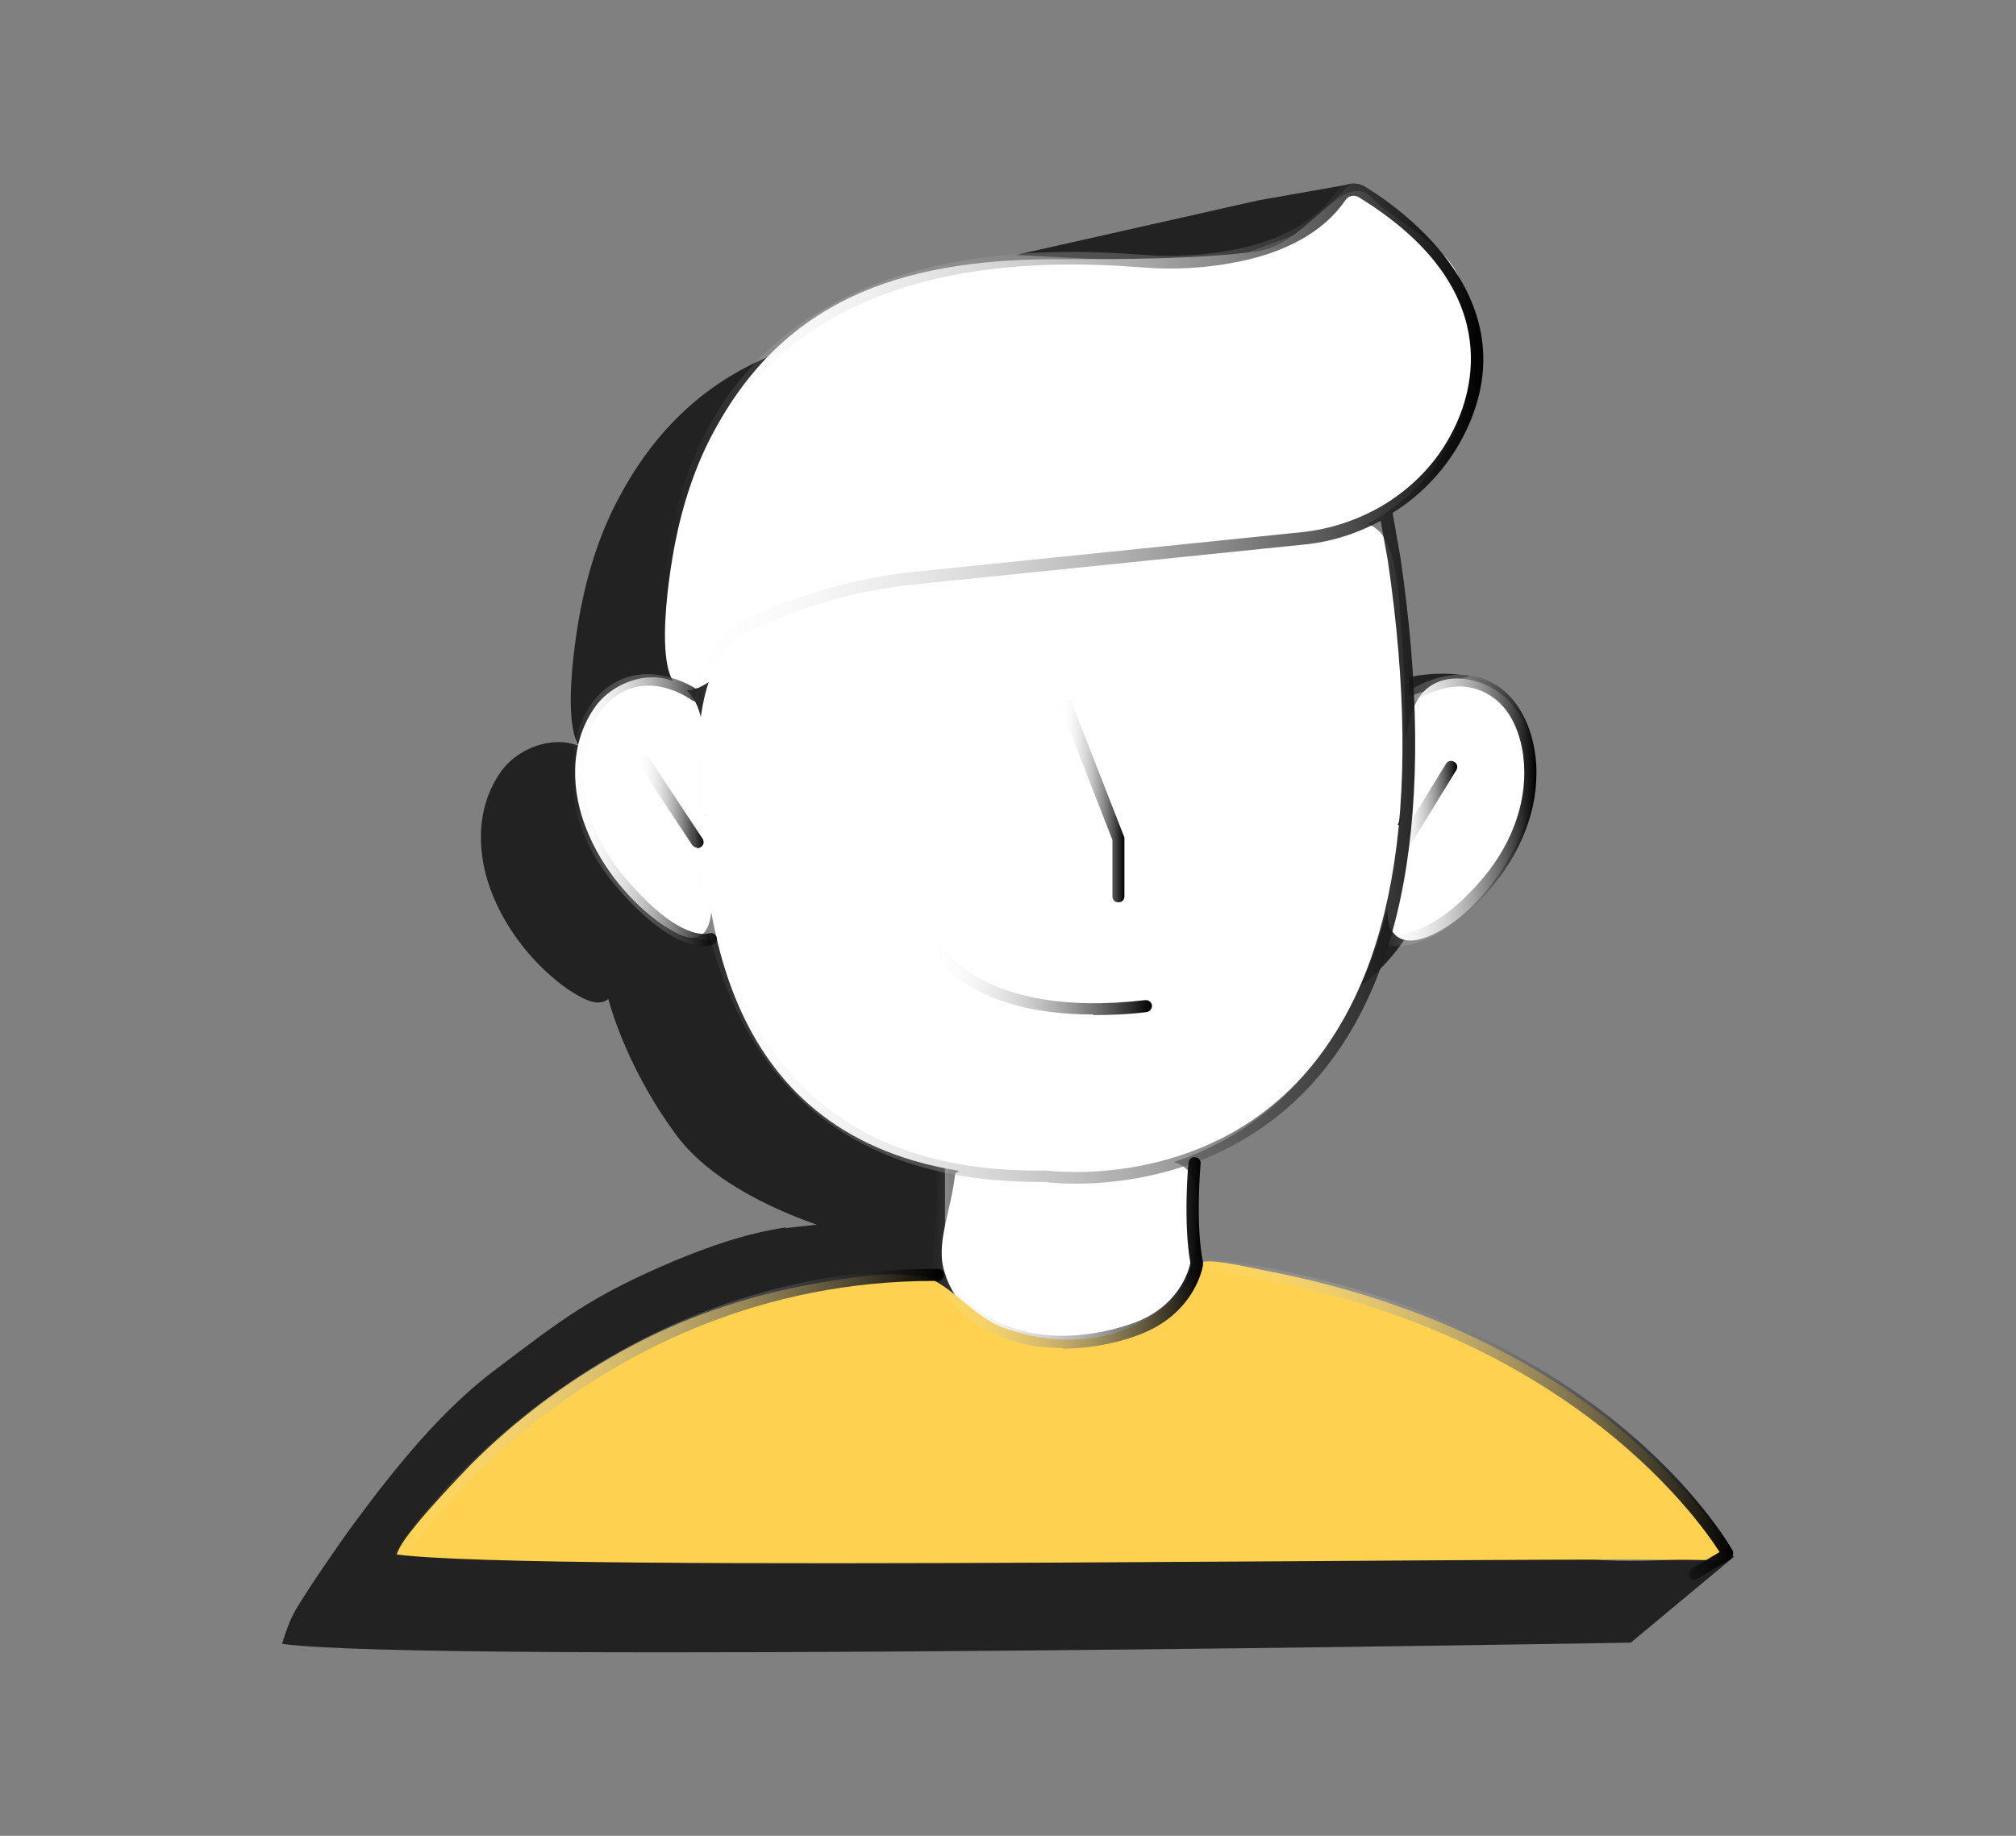 <?xml version="1.0" encoding="UTF-8"?>
<svg xmlns="http://www.w3.org/2000/svg" xmlns:xlink="http://www.w3.org/1999/xlink" version="1.1" viewBox="0 0 336 306">
  <rect x="0" y="0" width="336" height="306" fill="#808080" stroke="none"/>
  <defs>
    <style>
      .cls-1 {
        fill: #404040;
      }

      .cls-2 {
        fill: none;
      }

      .cls-3 {
        fill: #f1f1f1;
      }

      .cls-4 {
        fill: #3f3f3f;
      }

      .cls-5 {
        fill: #070707;
      }

      .cls-6 {
        fill: #323232;
      }

      .cls-7 {
        fill: #e0e0e0;
      }

      .cls-8 {
        fill: #111;
      }

      .cls-9 {
        fill: #2b2b2b;
      }

      .cls-10 {
        fill: #444;
      }

      .cls-11 {
        fill: #6d6d6d;
      }

      .cls-12 {
        fill: #909090;
      }

      .cls-13 {
        fill: #dfdfdf;
      }

      .cls-14 {
        fill: #050505;
      }

      .cls-15 {
        fill: #010101;
      }

      .cls-16 {
        fill: #a7a7a7;
      }

      .cls-17 {
        fill: #d6d6d6;
      }

      .cls-18 {
        fill: #151515;
      }

      .cls-19 {
        fill: #6c6c6c;
      }

      .cls-20 {
        fill: #bdbdbd;
      }

      .cls-21 {
        fill: #a9a9a9;
      }

      .cls-22 {
        fill: #7c7c7c;
      }

      .cls-23 {
        fill: #595959;
      }

      .cls-24 {
        fill: #2f2f2f;
      }

      .cls-25 {
        fill: #232323;
      }

      .cls-26 {
        fill: #eaeaea;
      }

      .cls-27 {
        fill: #292929;
      }

      .cls-28 {
        fill: #414141;
      }

      .cls-29 {
        fill: #393939;
      }

      .cls-30 {
        fill: #939393;
      }

      .cls-31 {
        fill: #8f8f8f;
      }

      .cls-32 {
        fill: #3c3c3c;
      }

      .cls-33 {
        fill: #474747;
      }

      .cls-34 {
        fill: gray;
      }

      .cls-35 {
        fill: #9c9c9c;
      }

      .cls-36 {
        fill: #545454;
      }

      .cls-37 {
        fill: #5f5f5f;
      }

      .cls-38 {
        fill: #363636;
      }

      .cls-39 {
        fill: #5b5b5b;
      }

      .cls-40 {
        fill: #e3e3e3;
      }

      .cls-41 {
        fill: #d2d2d2;
      }

      .cls-42 {
        fill: #727272;
      }

      .cls-43 {
        fill: #777;
      }

      .cls-44 {
        fill: #707070;
      }

      .cls-45 {
        fill: #e6e6e6;
      }

      .cls-46 {
        fill: #b5b5b5;
      }

      .cls-47 {
        fill: #9a9a9a;
      }

      .cls-48 {
        fill: url(#linear-gradient-8);
      }

      .cls-49 {
        fill: url(#linear-gradient-7);
      }

      .cls-50 {
        fill: url(#linear-gradient-5);
      }

      .cls-51 {
        fill: url(#linear-gradient-6);
      }

      .cls-52 {
        fill: url(#linear-gradient-9);
      }

      .cls-53 {
        fill: url(#linear-gradient-4);
      }

      .cls-54 {
        fill: url(#linear-gradient-3);
      }

      .cls-55 {
        fill: url(#linear-gradient-2);
      }

      .cls-56 {
        fill: #d0d0d0;
      }

      .cls-57 {
        fill: #828282;
      }

      .cls-58 {
        fill: #767676;
      }

      .cls-59 {
        fill: #e2e2e2;
      }

      .cls-60 {
        fill: #1c1c1c;
      }

      .cls-61 {
        fill: #7a7a7a;
      }

      .cls-62 {
        fill: #efefef;
      }

      .cls-63 {
        fill: #030303;
      }

      .cls-64 {
        fill: #8e8e8e;
      }

      .cls-65 {
        fill: #e4e4e4;
      }

      .cls-66 {
        fill: #f6f6f6;
      }

      .cls-67 {
        fill: #ebebeb;
      }

      .cls-68 {
        fill: #454545;
      }

      .cls-69 {
        fill: #d9d9d9;
      }

      .cls-70 {
        fill: #a1a1a1;
      }

      .cls-71 {
        fill: #f4f4f4;
      }

      .cls-72 {
        fill: #dbdbdb;
      }

      .cls-73 {
        fill: #979797;
      }

      .cls-74 {
        fill: #868686;
      }

      .cls-75 {
        fill: #cecece;
      }

      .cls-76 {
        fill: #2c2c2c;
      }

      .cls-77 {
        fill: #171717;
      }

      .cls-78 {
        fill: #a5a5a5;
      }

      .cls-79 {
        fill: #969696;
      }

      .cls-80 {
        fill: #c1c1c1;
      }

      .cls-81 {
        fill: url(#linear-gradient);
      }

      .cls-82 {
        fill: #5a5a5a;
      }

      .cls-83 {
        fill: #1e1e1e;
      }

      .cls-84 {
        fill: #0d0d0d;
      }

      .cls-85 {
        fill: #919191;
      }

      .cls-86 {
        fill: #aaa;
      }

      .cls-87 {
        fill: #d4d4d4;
      }

      .cls-88 {
        fill: #1d1d1d;
      }

      .cls-89 {
        fill: #3e3e3e;
      }

      .cls-90 {
        fill: #b4b4b4;
      }

      .cls-91 {
        fill: #212121;
      }

      .cls-92 {
        fill: #4d4d4d;
      }

      .cls-93 {
        fill: #e5e5e5;
      }

      .cls-94 {
        fill: #ccc;
      }

      .cls-95 {
        fill: #5c5c5c;
      }

      .cls-96 {
        fill: #fed250;
      }

      .cls-97 {
        fill: #525252;
      }

      .cls-98 {
        fill: #9d9d9d;
      }

      .cls-99 {
        fill: #3a3a3a;
      }

      .cls-100 {
        fill: #606060;
      }

      .cls-101 {
        fill: #757575;
      }

      .cls-102 {
        fill: #d8d8d8;
      }

      .cls-103 {
        fill: #c3c3c3;
      }

      .cls-104 {
        fill: #c4c4c4;
      }

      .cls-105 {
        fill: #b1b1b1;
      }

      .cls-106 {
        fill: #dedede;
      }

      .cls-107 {
        fill: #a0a0a0;
      }

      .cls-108 {
        fill: #373737;
      }

      .cls-109 {
        fill: #696969;
      }

      .cls-110 {
        fill: #3d3d3d;
      }

      .cls-111 {
        fill: #272727;
      }

      .cls-112 {
        fill: #c6c6c6;
      }

      .cls-113 {
        fill: #575757;
      }

      .cls-114 {
        fill: #5d5d5d;
      }

      .cls-115 {
        fill: #303030;
      }

      .cls-116 {
        fill: #656565;
      }

      .cls-117 {
        fill: #bebebe;
      }

      .cls-118 {
        fill: #4f4f4f;
      }

      .cls-119 {
        fill: #c7c7c7;
      }

      .cls-120 {
        fill: #a6a6a6;
      }

      .cls-121 {
        fill: #929292;
      }

      .cls-122 {
        fill: #797979;
      }

      .cls-123 {
        fill: #636363;
      }

      .cls-124 {
        fill: #ddd;
      }

      .cls-125 {
        clip-path: url(#clippath-1);
      }

      .cls-126 {
        fill: #4e4e4e;
      }

      .cls-127 {
        fill: #141414;
      }

      .cls-128 {
        fill: #505050;
      }

      .cls-129 {
        fill: #060606;
      }

      .cls-130 {
        fill: #717171;
      }

      .cls-131 {
        fill: #c9c9c9;
      }

      .cls-132 {
        fill: #020202;
      }

      .cls-133 {
        fill: #e7e7e7;
      }

      .cls-134 {
        fill: #464646;
      }

      .cls-135 {
        fill: #b0b0b0;
      }

      .cls-136 {
        fill: #d7d7d7;
      }

      .cls-137 {
        fill: #b7b7b7;
      }

      .cls-138 {
        fill: #9b9b9b;
      }

      .cls-139 {
        fill: #848484;
      }

      .cls-140 {
        fill: #6f6f6f;
      }

      .cls-141 {
        fill: #7d7d7d;
      }

      .cls-142 {
        fill: #0b0b0b;
      }

      .cls-143 {
        fill: #fff;
      }

      .cls-144 {
        fill: #121212;
      }

      .cls-145 {
        fill: #515151;
      }

      .cls-146 {
        fill: #262626;
      }

      .cls-147 {
        fill: #646464;
      }

      .cls-148 {
        fill: #343434;
      }

      .cls-149 {
        fill: #f9f9f9;
      }

      .cls-150 {
        fill: #f0f0f0;
      }

      .cls-151 {
        fill: #666;
      }

      .cls-152 {
        fill: #242424;
      }

      .cls-153 {
        fill: #bcbcbc;
      }

      .cls-154 {
        fill: #040404;
      }

      .cls-155 {
        fill: #c5c5c5;
      }

      .cls-156 {
        fill: #cdcdcd;
      }

      .cls-157 {
        fill: #9f9f9f;
      }

      .cls-158 {
        fill: #bababa;
      }

      .cls-159 {
        fill: #565656;
      }

      .cls-160 {
        fill: #fafafa;
      }

      .cls-161 {
        fill: #080808;
      }

      .cls-162 {
        fill: url(#linear-gradient-10);
      }

      .cls-163 {
        fill: #e9e9e9;
      }

      .cls-164 {
        fill: #818181;
      }

      .cls-165 {
        fill: #101010;
      }

      .cls-166 {
        fill: #f8f8f8;
      }

      .cls-167 {
        fill: silver;
      }

      .cls-168 {
        fill: #7e7e7e;
      }

      .cls-169 {
        fill: #2e2e2e;
      }

      .cls-170 {
        fill: #878787;
      }

      .cls-171 {
        fill: #b8b8b8;
      }

      .cls-172 {
        fill: #959595;
      }

      .cls-173 {
        fill: #676767;
      }

      .cls-174 {
        fill: #f7f7f7;
      }

      .cls-175 {
        fill: #a3a3a3;
      }

      .cls-176 {
        fill: #282828;
      }

      .cls-177 {
        fill: #858585;
      }

      .cls-178 {
        fill: #8b8b8b;
      }

      .cls-179 {
        fill: #fefefe;
      }

      .cls-180 {
        fill: #4a4a4a;
      }

      .cls-181 {
        fill: #5e5e5e;
      }

      .cls-182 {
        fill: #747474;
      }

      .cls-183 {
        fill: #0c0c0c;
      }

      .cls-184 {
        fill: #d5d5d5;
      }

      .cls-185 {
        fill: #acacac;
      }

      .cls-186 {
        fill: #a2a2a2;
      }

      .cls-187 {
        fill: #1f1f1f;
      }

      .cls-188 {
        fill: #f2f2f2;
      }

      .cls-189 {
        fill: #6b6b6b;
      }

      .cls-190 {
        fill: #8a8a8a;
      }

      .cls-191 {
        fill: #f5f5f5;
      }

      .cls-192 {
        fill: #b3b3b3;
      }

      .cls-193 {
        fill: #ababab;
      }

      .cls-194 {
        fill: #383838;
      }

      .cls-195 {
        fill: #2a2a2a;
      }

      .cls-196 {
        fill: #424242;
      }

      .cls-197 {
        fill: #626262;
      }

      .cls-198 {
        fill: #e1e1e1;
      }

      .cls-199 {
        fill: #949494;
      }

      .cls-200 {
        fill: #838383;
      }

      .cls-201 {
        fill: #bfbfbf;
      }

      .cls-202 {
        fill: #7f7f7f;
      }

      .cls-203 {
        fill: #8d8d8d;
      }

      .cls-204 {
        fill: #131313;
      }

      .cls-205 {
        fill: #585858;
      }

      .cls-206 {
        fill: #8c8c8c;
      }

      .cls-207 {
        fill: #202020;
      }

      .cls-208 {
        fill: #f3f3f3;
      }

      .cls-209 {
        fill: #0a0a0a;
      }

      .cls-210 {
        fill: #fbfbfb;
      }

      .cls-211 {
        fill: #fcfcfc;
      }

      .cls-212 {
        fill: #252525;
      }

      .cls-213 {
        fill: #494949;
      }

      .cls-214 {
        fill: #c2c2c2;
      }

      .cls-215 {
        fill: #b9b9b9;
      }

      .cls-216 {
        fill: #cbcbcb;
      }

      .cls-217 {
        fill: #2d2d2d;
      }

      .cls-218 {
        fill: #aeaeae;
      }

      .cls-219 {
        fill: #737373;
      }

      .cls-220 {
        fill: #9e9e9e;
      }

      .cls-221 {
        fill: #6e6e6e;
      }

      .cls-222 {
        fill: #6a6a6a;
      }

      .cls-223 {
        fill: #a8a8a8;
      }

      .cls-224 {
        fill: #191919;
      }

      .cls-225 {
        fill: #a4a4a4;
      }

      .cls-226 {
        fill: #616161;
      }

      .cls-227 {
        fill: #989898;
      }

      .cls-228 {
        fill: #313131;
      }

      .cls-229 {
        fill: #353535;
      }

      .cls-230 {
        fill: #ededed;
      }

      .cls-231 {
        fill: #787878;
      }

      .cls-232 {
        fill: #333;
      }

      .cls-233 {
        fill: #adadad;
      }

      .cls-234 {
        fill: #4b4b4b;
      }

      .cls-235 {
        fill: #c8c8c8;
      }

      .cls-236 {
        fill: #535353;
      }

      .cls-237 {
        fill: #d3d3d3;
      }

      .cls-238 {
        fill: #dadada;
      }

      .cls-239 {
        fill: #afafaf;
      }

      .cls-240 {
        fill: #d1d1d1;
      }

      .cls-241 {
        fill: #090909;
      }

      .cls-242 {
        fill: #484848;
      }

      .cls-243 {
        fill: #1a1a1a;
      }

      .cls-244 {
        fill: #555;
      }

      .cls-245 {
        fill: #eee;
      }

      .cls-246 {
        fill: #888;
      }

      .cls-247 {
        fill: #dcdcdc;
      }

      .cls-248 {
        fill: #b6b6b6;
      }

      .cls-249 {
        fill: #0f0f0f;
      }

      .cls-250 {
        clip-path: url(#clippath);
      }

      .cls-251 {
        fill: #cacaca;
      }

      .cls-252 {
        fill: #161616;
      }

      .cls-253 {
        fill: #181818;
      }

      .cls-254 {
        fill: #0e0e0e;
      }

      .cls-255 {
        fill: #4c4c4c;
      }

      .cls-256 {
        fill: #898989;
      }

      .cls-257 {
        fill: #1b1b1b;
      }

      .cls-258 {
        fill: #222;
      }

      .cls-259 {
        fill: #999;
      }

      .cls-260 {
        fill: #434343;
      }

      .cls-261 {
        fill: #cfcfcf;
      }

      .cls-262 {
        fill: #e8e8e8;
      }

      .cls-263 {
        fill: #b2b2b2;
      }

      .cls-264 {
        fill: #686868;
      }

      .cls-265 {
        fill: #ececec;
      }

      .cls-266 {
        fill: #7b7b7b;
      }

      .cls-267 {
        fill: #fdfdfd;
      }
    </style>
    <linearGradient id="linear-gradient" x1="230.1" y1="170.9" x2="256" y2="170.9" gradientTransform="translate(0 306) scale(1 -1)" gradientUnits="userSpaceOnUse">
      <stop offset="0" stop-color="#fff" stop-opacity="0"/>
      <stop offset="1" stop-color="#000"/>
    </linearGradient>
    <linearGradient id="linear-gradient-2" x1="95.2" y1="171" x2="119.5" y2="171" gradientTransform="translate(0 306) scale(1 -1)" gradientUnits="userSpaceOnUse">
      <stop offset="0" stop-color="#fff" stop-opacity="0"/>
      <stop offset="1" stop-color="#000"/>
    </linearGradient>
    <linearGradient id="linear-gradient-3" x1="106.2" y1="172.5" x2="117.2" y2="172.5" gradientTransform="translate(0 306) scale(1 -1)" gradientUnits="userSpaceOnUse">
      <stop offset="0" stop-color="#fff" stop-opacity="0"/>
      <stop offset="1" stop-color="#000"/>
    </linearGradient>
    <linearGradient id="linear-gradient-4" x1="233" y1="171.9" x2="242.8" y2="171.9" gradientTransform="translate(0 306) scale(1 -1)" gradientUnits="userSpaceOnUse">
      <stop offset="0" stop-color="#fff" stop-opacity="0"/>
      <stop offset="1" stop-color="#000"/>
    </linearGradient>
    <linearGradient id="linear-gradient-5" x1="110.3" y1="192" x2="247.2" y2="192" gradientTransform="translate(0 306) scale(1 -1)" gradientUnits="userSpaceOnUse">
      <stop offset="0" stop-color="#fff" stop-opacity="0"/>
      <stop offset="1" stop-color="#000"/>
    </linearGradient>
    <linearGradient id="linear-gradient-6" x1="155.2" y1="97.2" x2="200.4" y2="97.2" gradientTransform="translate(0 306) scale(1 -1)" gradientUnits="userSpaceOnUse">
      <stop offset="0" stop-color="#fff" stop-opacity="0"/>
      <stop offset="1" stop-color="#000"/>
    </linearGradient>
    <linearGradient id="linear-gradient-7" x1="65.6" y1="70.2" x2="157.2" y2="70.2" gradientTransform="translate(0 306) scale(1 -1)" gradientUnits="userSpaceOnUse">
      <stop offset="0" stop-color="#fff" stop-opacity="0"/>
      <stop offset="1" stop-color="#000"/>
    </linearGradient>
    <linearGradient id="linear-gradient-8" x1="198.4" y1="69.5" x2="289" y2="69.5" gradientTransform="translate(0 306) scale(1 -1)" gradientUnits="userSpaceOnUse">
      <stop offset="0" stop-color="#fff" stop-opacity="0"/>
      <stop offset="1" stop-color="#000"/>
    </linearGradient>
    <linearGradient id="linear-gradient-9" x1="176.8" y1="172.5" x2="187.4" y2="172.5" gradientTransform="translate(0 306) scale(1 -1)" gradientUnits="userSpaceOnUse">
      <stop offset="0" stop-color="#fff" stop-opacity="0"/>
      <stop offset="1" stop-color="#000"/>
    </linearGradient>
    <linearGradient id="linear-gradient-10" x1="154.9" y1="143.2" x2="192" y2="143.2" gradientTransform="translate(0 306) scale(1 -1)" gradientUnits="userSpaceOnUse">
      <stop offset="0" stop-color="#fff" stop-opacity="0"/>
      <stop offset="1" stop-color="#000"/>
    </linearGradient>
    <clipPath id="clippath">
      <ellipse class="cls-2" cx="158.6" cy="121.5" rx="3.7" ry="7.5"/>
    </clipPath>
    <clipPath id="clippath-1">
      <ellipse class="cls-2" cx="199.4" cy="121.5" rx="3.7" ry="7.5"/>
    </clipPath>
  </defs>
  <!-- Generator: Adobe Illustrator 28.6.0, SVG Export Plug-In . SVG Version: 1.2.0 Build 709)  -->
  <g>
    <g id="Layer_1">
      <g>
        <g>
          <g>
            <g>
              <g>
                <path class="cls-258" d="M217.4,148.9c-.2,5.1-3,12.2-1.4,16.6,2.3,4.5,8.6.6,11.5-1.7,5.2-4.2,9.1-10.2,11.3-16.5,2.1-6.4,1.9-13.9-2.5-19.1-4.3-5.1-13.9-6.7-16.5.9-2.3,6.1-1.3,13.1-2.3,19.6v.2s0,0,0,0Z"/>
                <path class="cls-258" d="M100.5,125.5c-8.5,3.5-4.6-19.5-3.7-24.1,1.3-6.6,3.4-13.1,6.6-18.9,12.5-23.1,33.4-28.7,58.5-28.5,9.8,0,22.2,0,31.9-1.3,8.6-1.2,14.2-13.9,19.2-8.9,3.9,3.9,11.6,7.5,14.1,12.5,6.3,12.4,2.1,28.1-8,37-8.8,8.1-21.3,9.9-32.7,11.8-11.4,1.6-26.9,2.7-39.2,3.9-9.3.9-17.6,1.3-26.2,4-3,1-5.9,2.2-8.5,3.9-3.9,2.6-7.8,6.7-11.9,8.6h-.1c0,0,0,0,0,0Z"/>
                <path class="cls-258" d="M98.9,126c-4.3-4.4-12.4-2-15.6,2.9-4.1,6-3.9,13.8-1.1,20.5,2.5,6.1,7.1,11.7,12.3,15.4,2.2,1.4,5.4,3.6,7.3,1.3,2.2-3.1.6-10.4.4-14.7-.4-4.5-.5-8.6-.5-12.9,0-4.6,0-9.5-2.7-12.4,0,0-.1-.1-.1-.1Z"/>
                <path class="cls-258" d="M100.7,144.6c-.4-1.6-.4-3.9-.3-6.6.4-5.9.8-13,4.3-18.1,10.1-13,32.3-13.5,47.8-15.5,13.4-1.4,25.3-3,39.3-4.6,4.8-.4,9.3-1.3,14-1.8,2.8-.3,6.2-.4,7.8,1,2.7,1.7,3.6,8.2,3.9,12,.4,5.2.8,10.2.9,14.8.2,5.3.2,11.2,0,15.8-.2,3-.5,5.6-1.2,6.9-.8,1.5-2.3,1.6-3.9,1.6-16.8-.4-79.8-1.8-108.4-2.5-2.1,0-3.9-.7-4.2-3h0c0-.1,0-.1,0-.1Z"/>
              </g>
              <path class="cls-258" d="M143.6,206.3c3-1.8,6.4-1.4,11-1.1,4.6.3,9.3.6,13.8,0,12.6-2.2,16.8-2.1,15.3,12.1-.7,11.2-9.3,17.1-20,17.6-8.7.7-19.1-2.9-21.9-11.8-1.7-4.9-2.6-13.7,1.7-16.7h.1q0,0,0,0Z"/>
              <path class="cls-258" d="M130.9,204.6c-6.7,1-12.8,3.2-18.6,5.6-13.9,5.9-18.6,9.7-29.6,18-8.6,6.4-16.3,15.7-23.6,25.6-2.8,3.8-8,11.4-9.8,14.5-1.2,2.1-1.7,3.9-2.3,5.7,23.2,3.3,224.8-.2,224.8-.2l17.3-14.4s-24.5,1.9-26.3-.3c-17.7-19-41.6-30.3-66.4-35.3-4.3-.8-11.7-2.8-12.2-1.2-1.6,5.3-9.7,11.5-17,12.6-5.2.9-10.7.2-15.6-1.7-5.5-2.1-1.1-29.6-6.2-30.4l-14.4,1.6h0Z"/>
            </g>
            <polygon class="cls-258" points="225 30.7 209.7 33.4 169.3 42.5 190.8 43.6 204.4 43.4 217.5 38.5 225 30.7"/>
            <path class="cls-258" d="M244.8,112.6l-2.1-.2c-2.1-.2-4.3-.1-6.4.2l-1.5.3v3.2l10-3.4h0Z"/>
          </g>
          <path class="cls-258" d="M101.2,165.8s2.6,11.4,11.6,23.5,30.8,17.1,30.8,17.1l10,1.5,3.9-2.4v-11.2l-9.7-3.4-6.3-2.9-6.4-5.1-9-10.1-5-11.4-1.5-5-2.3.3-5.1-1.8-5.2-4.2-5.6-5.7-1.8-.8,1.6,21.5h0Z"/>
        </g>
        <g>
          <g>
            <path class="cls-143" d="M233.1,138.1c-.2,5.1-3,12.2-1.4,16.6,2.3,4.5,8.6.6,11.5-1.7,5.2-4.2,9.1-10.2,11.3-16.5,2.2-6.4,1.9-13.9-2.5-19.1-4.3-5.1-13.9-6.7-16.5.9-2.3,6.1-1.3,13.1-2.3,19.6v.2s0,0,0,0Z"/>
            <path class="cls-143" d="M116.2,114.7c-8.5,3.5-4.6-19.5-3.7-24.1,1.3-6.6,3.4-13.1,6.6-18.9,12.5-23.1,33.4-28.7,58.5-28.5,9.8,0,22.2,0,31.9-1.3,8.6-1.2,14.2-13.9,19.2-8.9,3.9,3.9,11.6,7.5,14.1,12.5,6.3,12.4,2.1,28.1-8,37-8.8,8.1-21.3,9.9-32.7,11.8-11.4,1.6-26.9,2.7-39.2,3.9-9.3.9-17.6,1.3-26.2,4-3,1-5.9,2.2-8.5,3.9-3.9,2.6-7.8,6.7-11.9,8.6h-.1c0,0,0,0,0,0Z"/>
            <path class="cls-143" d="M114.6,115.2c-4.3-4.4-12.4-2-15.6,2.9-4.1,6-3.9,13.8-1.1,20.5,2.5,6.1,7.1,11.7,12.3,15.4,2.2,1.4,5.4,3.6,7.3,1.3,2.2-3.1.6-10.4.4-14.7-.4-4.5-.5-8.6-.5-12.9,0-4.6,0-9.5-2.7-12.4h-.1Z"/>
            <path class="cls-143" d="M116.4,133.8c-.4-1.6-.4-3.9-.3-6.7.4-5.9.8-13,4.3-18.1,10.1-13,32.2-13.5,47.8-15.5,13.4-1.4,25.3-3,39.3-4.6,4.8-.4,9.3-1.3,14-1.8,2.8-.3,6.2-.4,7.8,1,2.7,1.7,3.6,8.2,3.9,12,.4,5.2.8,10.2.9,14.8.2,5.3.2,11.2,0,15.8-.2,3-.5,5.6-1.2,6.9-.8,1.5-2.3,1.6-3.9,1.6-16.8-.4-79.8-1.8-108.4-2.5-2.1,0-3.9-.7-4.2-3h0c0-.1,0-.1,0-.1Z"/>
          </g>
          <path class="cls-143" d="M159.3,195.5c3-1.8,6.4-1.4,11-1.1,4.6.3,9.3.6,13.8,0,12.6-2.2,16.8-2.1,15.3,12.1-.7,11.2-9.3,17.1-20,17.6-8.7.7-19.1-2.9-21.9-11.8-1.7-4.9,1-10.2,1.7-16.7h.1Z"/>
          <path class="cls-96" d="M152.8,212.7c-5.6-.8-10.6.2-16.7,1.2-11.4,2-22.4,5.7-32.6,11.4-9.2,5.1-17.6,11.4-25,18.8-3.2,3.3-6.9,7.3-9.1,10-1.2,1.5-2.7,3.3-3.3,5,23.2,3.1,194.8.2,221.3,1,4.4-.3-6.1-10.9-9-14.1-17.7-18.3-41.6-29.1-66.4-34-4.3-.8-11.7-2.7-12.2-1.2-1.6,5.1-9.7,11-17,12.1-5.2.9-10.7.2-15.6-1.6-5.5-2.1-9.1-7.9-14.2-8.8h-.2s0,0,0,0Z"/>
        </g>
        <path class="cls-143" d="M233.8,137.5l-116.8-1.6c.7,25.9,8.8,60.8,56.7,60.2,0,0,51.3,7.9,60.1-57.9"/>
        <path class="cls-81" d="M232.6,157.7c-1.1,0-1.7-.2-1.8-.2-.5-.2-.8-.7-.6-1.3.2-.5.7-.8,1.3-.6,0,0,6.4,1.8,15.8-9.4,5-6,7.4-13.2,6.6-20-.5-4.3-2.3-8-5-9.9-6-4.4-12.6.3-12.9.5-.4.3-1.1.2-1.4-.2-.3-.4-.2-1.1.2-1.4,0,0,8.1-5.8,15.3-.5,3.1,2.3,5.2,6.4,5.8,11.3.9,7.3-1.7,15.1-7,21.5-7.5,8.9-13.4,10.2-16.2,10.2Z"/>
        <path class="cls-55" d="M117.3,157.7c-2.4,0-7.4-1.4-14.9-10.3-5.4-6.4-7.9-14.2-7-21.5.6-4.9,2.7-9,5.8-11.3,7.2-5.3,15.2.5,15.3.5.4.3.5,1,.2,1.4-.3.4-1,.5-1.4.2-.3-.2-6.9-5-12.9-.5-2.7,2-4.5,5.6-5,9.9-.8,6.7,1.6,14,6.6,20,9.3,11.1,14,9.5,14.1,9.5.5-.2,1.1,0,1.3.5s0,1.1-.5,1.3c-.2,0-.7.3-1.5.3Z"/>
        <path class="cls-54" d="M116.2,141.3c-.3,0-.6-.2-.8-.4l-9-13.6c-.3-.5-.2-1.1.3-1.4.5-.3,1.1-.2,1.4.3l9,13.6c.3.5.2,1.1-.3,1.4-.2.1-.4.2-.6.2Z"/>
        <path class="cls-53" d="M234,141.5c-.2,0-.4,0-.5-.1-.5-.3-.6-.9-.3-1.4l7.8-12.7c.3-.5.9-.6,1.4-.3.5.3.6.9.3,1.4l-7.8,12.7c-.2.3-.5.5-.9.5Z"/>
        <path class="cls-50" d="M179.3,197.3c-2.8,0-4.7-.2-5.1-.3-18.8.2-33.3-5.2-43.3-16.3-17.9-19.8-16.4-52.6-14.9-65.8.6-5.1,3.7-9.4,8.3-11.6,8.9-4.3,18.4-7,28.2-8l64.5-6.6c4.7-.5,9.2-2,13.2-4.3,5.1-3,9.3-7.3,11.9-12.5,3.5-6.7,8.8-24-15.6-39-.8-.5-1.8-.3-2.3.5-3.6,5.3-10.3,9-19.3,10.5-6.7,1.2-12.3.8-12.5.8l-6.1-.4c-27.2-1.5-47.4,4.8-59.9,18.6-18.1,20.1-13.6,49.6-13.6,49.9,0,.5-.3,1.1-.8,1.1-.5,0-1.1-.3-1.1-.8,0-.3-4.7-30.8,14-51.6,12.9-14.3,33.6-20.8,61.5-19.3l6.1.4c.2,0,21.9,1.4,30-10.4,1.1-1.6,3.3-2.1,5-1.1,6.7,4.1,27.8,19.4,16.4,41.6-2.7,5.2-6.7,9.6-11.8,12.8l1.3,7.4c6.2,42.3.7,72.5-16.5,89.6-13,12.9-29.4,14.8-37.6,14.8ZM174.3,195.1h0c.2,0,23.9,3.3,41.1-13.9,16.7-16.7,22-46.2,15.9-87.8l-1.2-6.6c-4,2.2-8.5,3.6-13.1,4l-64.5,6.6c-9.6,1-18.8,3.6-27.5,7.8-4,1.9-6.7,5.7-7.1,10.1-1.5,12.9-3,45.1,14.4,64.2,9.6,10.6,23.7,15.9,41.9,15.6h0Z"/>
        <path class="cls-51" d="M177,224.7c-7.2,0-15.6-2.4-21.6-11.6l-.2-.3.2-4.7c1.2-6.3.7-12.8.7-12.8,0-.6.4-1,.9-1.1.5,0,1,.4,1.1.9,0,.3.5,6.7-.7,13.3l-.2,3.8c10,14.8,26.8,10.1,31.8,8.3,7.6-2.8,9.2-8.9,9.4-10-1.2-6.6-.4-16.3-.3-16.7,0-.5.5-1,1.1-.9.5,0,1,.5.9,1.1,0,0-.9,10,.4,16.4v.2s0,.2,0,.2c0,.3-1.3,8.2-10.7,11.7-2.3.9-7.1,2.3-12.7,2.3Z"/>
        <path class="cls-49" d="M66.6,260.1c-.2,0-.4,0-.5-.2-.5-.3-.6-.9-.3-1.4.3-.5,31-46.9,90-47h.5c.6,0,1,.4,1,1s-.4,1-1,1h-.5c-57.8,0-88,45.6-88.3,46.1-.2.3-.5.5-.8.5Z"/>
        <path class="cls-48" d="M282.5,263.4c-.3,0-.7-.2-.9-.5-.3-.5-.1-1.1.3-1.4l4.7-2.8c-3.4-5.3-27.4-40.1-87.5-47.2-.5,0-.9-.6-.9-1.1s.6-.9,1.1-.9c63.6,7.5,86.9,44.6,89.4,48.8.2.3.2.6.1,1,0,.3-.3.6-.6.7l-5.4,3.2c-.2,0-.3.1-.5.1ZM287.1,259.4h0,0ZM287.4,258.3s0,0,0,0h0Z"/>
        <path class="cls-52" d="M186.4,150.4c-.6,0-1-.4-1-1v-9.4l-8.6-22c-.2-.5,0-1.1.6-1.3.5-.2,1.1,0,1.3.6l8.7,22.3v9.8c0,.6-.4,1-1,1Z"/>
        <path class="cls-162" d="M182.2,169.1c-21.6,0-27-10.6-27.2-11.1-.2-.5,0-1.1.5-1.3.5-.2,1.1,0,1.3.5,0,.2,6.6,12.7,34.1,9.5.6,0,1,.3,1.1.9,0,.5-.3,1-.9,1.1-3.2.4-6.2.5-8.9.5Z"/>
        <g class="cls-250">
          <rect class="cls-143" x="154.9" y="114" width="0" height="15.1"/>
          <rect class="cls-143" x="154.9" y="114" width="0" height="15.1"/>
          <rect class="cls-179" x="154.9" y="114" width="0" height="15.1"/>
          <rect class="cls-267" x="154.9" y="114" width="0" height="15.1"/>
          <rect class="cls-211" x="154.9" y="114" width="0" height="15.1"/>
          <rect class="cls-210" x="155" y="114" width="0" height="15.1"/>
          <rect class="cls-160" x="155" y="114" width="0" height="15.1"/>
          <rect class="cls-149" x="155" y="114" width="0" height="15.1"/>
          <rect class="cls-166" x="155" y="114" width="0" height="15.1"/>
          <rect class="cls-174" x="155" y="114" width="0" height="15.1"/>
          <rect class="cls-66" x="155" y="114" width="0" height="15.1"/>
          <rect class="cls-191" x="155" y="114" width="0" height="15.1"/>
          <rect class="cls-71" x="155" y="114" width="0" height="15.1"/>
          <rect class="cls-208" x="155" y="114" width="0" height="15.1"/>
          <rect class="cls-188" x="155" y="114" width="0" height="15.1"/>
          <rect class="cls-3" x="155" y="114" width="0" height="15.1"/>
          <rect class="cls-150" x="155" y="114" width="0" height="15.1"/>
          <rect class="cls-62" x="155" y="114" width="0" height="15.1"/>
          <rect class="cls-245" x="155" y="114" width="0" height="15.1"/>
          <rect class="cls-230" x="155.1" y="114" width="0" height="15.1"/>
          <rect class="cls-265" x="155.1" y="114" width="0" height="15.1"/>
          <rect class="cls-67" x="155.1" y="114" width="0" height="15.1"/>
          <rect class="cls-26" x="155.1" y="114" width="0" height="15.1"/>
          <rect class="cls-163" x="155.1" y="114" width="0" height="15.1"/>
          <rect class="cls-262" x="155.1" y="114" width="0" height="15.1"/>
          <rect class="cls-133" x="155.1" y="114" width="0" height="15.1"/>
          <rect class="cls-45" x="155.1" y="114" width="0" height="15.1"/>
          <rect class="cls-93" x="155.1" y="114" width="0" height="15.1"/>
          <rect class="cls-65" x="155.1" y="114" width="0" height="15.1"/>
          <rect class="cls-40" x="155.1" y="114" width="0" height="15.1"/>
          <rect class="cls-59" x="155.1" y="114" width="0" height="15.1"/>
          <rect class="cls-198" x="155.1" y="114" width="0" height="15.1"/>
          <rect class="cls-7" x="155.2" y="114" width="0" height="15.1"/>
          <rect class="cls-13" x="155.2" y="114" width="0" height="15.1"/>
          <rect class="cls-106" x="155.2" y="114" width="0" height="15.1"/>
          <rect class="cls-124" x="155.2" y="114" width="0" height="15.1"/>
          <rect class="cls-247" x="155.2" y="114" width="0" height="15.1"/>
          <rect class="cls-72" x="155.2" y="114" width="0" height="15.1"/>
          <rect class="cls-238" x="155.2" y="114" width="0" height="15.1"/>
          <rect class="cls-69" x="155.2" y="114" width="0" height="15.1"/>
          <rect class="cls-102" x="155.2" y="114" width="0" height="15.1"/>
          <rect class="cls-136" x="155.2" y="114" width="0" height="15.1"/>
          <rect class="cls-17" x="155.2" y="114" width="0" height="15.1"/>
          <rect class="cls-184" x="155.2" y="114" width="0" height="15.1"/>
          <rect class="cls-87" x="155.2" y="114" width="0" height="15.1"/>
          <rect class="cls-237" x="155.3" y="114" width="0" height="15.1"/>
          <rect class="cls-41" x="155.3" y="114" width="0" height="15.1"/>
          <rect class="cls-240" x="155.3" y="114" width="0" height="15.1"/>
          <rect class="cls-56" x="155.3" y="114" width="0" height="15.1"/>
          <rect class="cls-261" x="155.3" y="114" width="0" height="15.1"/>
          <rect class="cls-75" x="155.3" y="114" width="0" height="15.1"/>
          <rect class="cls-156" x="155.3" y="114" width="0" height="15.1"/>
          <rect class="cls-94" x="155.3" y="114" width="0" height="15.1"/>
          <rect class="cls-216" x="155.3" y="114" width="0" height="15.1"/>
          <rect class="cls-251" x="155.3" y="114" width="0" height="15.1"/>
          <rect class="cls-131" x="155.3" y="114" width="0" height="15.1"/>
          <rect class="cls-235" x="155.3" y="114" width="0" height="15.1"/>
          <rect class="cls-119" x="155.3" y="114" width="0" height="15.1"/>
          <rect class="cls-112" x="155.4" y="114" width="0" height="15.1"/>
          <rect class="cls-155" x="155.4" y="114" width="0" height="15.1"/>
          <rect class="cls-104" x="155.4" y="114" width="0" height="15.1"/>
          <rect class="cls-103" x="155.4" y="114" width="0" height="15.1"/>
          <rect class="cls-214" x="155.4" y="114" width="0" height="15.1"/>
          <rect class="cls-80" x="155.4" y="114" width="0" height="15.1"/>
          <rect class="cls-167" x="155.4" y="114" width="0" height="15.1"/>
          <rect class="cls-201" x="155.4" y="114" width="0" height="15.1"/>
          <rect class="cls-117" x="155.4" y="114" width="0" height="15.1"/>
          <rect class="cls-20" x="155.4" y="114" width="0" height="15.1"/>
          <rect class="cls-153" x="155.4" y="114" width="0" height="15.1"/>
          <rect class="cls-158" x="155.4" y="114" width="0" height="15.1"/>
          <rect class="cls-215" x="155.4" y="114" width="0" height="15.1"/>
          <rect class="cls-171" x="155.4" y="114" width="0" height="15.1"/>
          <rect class="cls-137" x="155.5" y="114" width="0" height="15.1"/>
          <rect class="cls-248" x="155.5" y="114" width="0" height="15.1"/>
          <rect class="cls-46" x="155.5" y="114" width="0" height="15.1"/>
          <rect class="cls-90" x="155.5" y="114" width="0" height="15.1"/>
          <rect class="cls-192" x="155.5" y="114" width="0" height="15.1"/>
          <rect class="cls-263" x="155.5" y="114" width="0" height="15.1"/>
          <rect class="cls-105" x="155.5" y="114" width="0" height="15.1"/>
          <rect class="cls-135" x="155.5" y="114" width="0" height="15.1"/>
          <rect class="cls-239" x="155.5" y="114" width="0" height="15.1"/>
          <rect class="cls-218" x="155.5" y="114" width="0" height="15.1"/>
          <rect class="cls-233" x="155.5" y="114" width="0" height="15.1"/>
          <rect class="cls-185" x="155.5" y="114" width="0" height="15.1"/>
          <rect class="cls-193" x="155.5" y="114" width="0" height="15.1"/>
          <rect class="cls-86" x="155.6" y="114" width="0" height="15.1"/>
          <rect class="cls-21" x="155.6" y="114" width="0" height="15.1"/>
          <rect class="cls-223" x="155.6" y="114" width="0" height="15.1"/>
          <rect class="cls-16" x="155.6" y="114" width="0" height="15.1"/>
          <rect class="cls-120" x="155.6" y="114" width="0" height="15.1"/>
          <rect class="cls-78" x="155.6" y="114" width="0" height="15.1"/>
          <rect class="cls-225" x="155.6" y="114" width="0" height="15.1"/>
          <rect class="cls-175" x="155.6" y="114" width="0" height="15.1"/>
          <rect class="cls-186" x="155.6" y="114" width="0" height="15.1"/>
          <rect class="cls-70" x="155.6" y="114" width="0" height="15.1"/>
          <rect class="cls-107" x="155.6" y="114" width="0" height="15.1"/>
          <rect class="cls-157" x="155.6" y="114" width="0" height="15.1"/>
          <rect class="cls-220" x="155.6" y="114" width="0" height="15.1"/>
          <rect class="cls-98" x="155.7" y="114" width="0" height="15.1"/>
          <rect class="cls-35" x="155.7" y="114" width="0" height="15.1"/>
          <rect class="cls-138" x="155.7" y="114" width="0" height="15.1"/>
          <rect class="cls-47" x="155.7" y="114" width="0" height="15.1"/>
          <rect class="cls-259" x="155.7" y="114" width="0" height="15.1"/>
          <rect class="cls-227" x="155.7" y="114" width="0" height="15.1"/>
          <rect class="cls-73" x="155.7" y="114" width="0" height="15.1"/>
          <rect class="cls-79" x="155.7" y="114" width="0" height="15.1"/>
          <rect class="cls-172" x="155.7" y="114" width="0" height="15.1"/>
          <rect class="cls-199" x="155.7" y="114" width="0" height="15.1"/>
          <rect class="cls-30" x="155.7" y="114" width="0" height="15.1"/>
          <rect class="cls-121" x="155.7" y="114" width="0" height="15.1"/>
          <rect class="cls-85" x="155.7" y="114" width="0" height="15.1"/>
          <rect class="cls-12" x="155.8" y="114" width="0" height="15.1"/>
          <rect class="cls-31" x="155.8" y="114" width="0" height="15.1"/>
          <rect class="cls-64" x="155.8" y="114" width="0" height="15.1"/>
          <rect class="cls-203" x="155.8" y="114" width="0" height="15.1"/>
          <rect class="cls-206" x="155.8" y="114" width="0" height="15.1"/>
          <rect class="cls-178" x="155.8" y="114" width="0" height="15.1"/>
          <rect class="cls-190" x="155.8" y="114" width="0" height="15.1"/>
          <rect class="cls-256" x="155.8" y="114" width="0" height="15.1"/>
          <rect class="cls-246" x="155.8" y="114" width="0" height="15.1"/>
          <rect class="cls-170" x="155.8" y="114" width="0" height="15.1"/>
          <rect class="cls-74" x="155.8" y="114" width="0" height="15.1"/>
          <rect class="cls-177" x="155.8" y="114" width="0" height="15.1"/>
          <rect class="cls-139" x="155.8" y="114" width="0" height="15.1"/>
          <rect class="cls-200" x="155.9" y="114" width="0" height="15.1"/>
          <rect class="cls-57" x="155.9" y="114" width="0" height="15.1"/>
          <rect class="cls-164" x="155.9" y="114" width="0" height="15.1"/>
          <rect class="cls-34" x="155.9" y="114" width="0" height="15.1"/>
          <rect class="cls-202" x="155.9" y="114" width="0" height="15.1"/>
          <rect class="cls-168" x="155.9" y="114" width="0" height="15.1"/>
          <rect class="cls-141" x="155.9" y="114" width="0" height="15.1"/>
          <rect class="cls-22" x="155.9" y="114" width="0" height="15.1"/>
          <rect class="cls-266" x="155.9" y="114" width="0" height="15.1"/>
          <rect class="cls-61" x="155.9" y="114" width="0" height="15.1"/>
          <rect class="cls-122" x="155.9" y="114" width="0" height="15.1"/>
          <rect class="cls-231" x="155.9" y="114" width="0" height="15.1"/>
          <rect class="cls-43" x="155.9" y="114" width="0" height="15.1"/>
          <rect class="cls-43" x="155.9" y="114" width="0" height="15.1"/>
          <rect class="cls-58" x="156" y="114" width="0" height="15.1"/>
          <rect class="cls-101" x="156.1" y="114" width="0" height="15.1"/>
          <rect class="cls-182" x="156.1" y="114" width="0" height="15.1"/>
          <rect class="cls-219" x="156.2" y="114" width="0" height="15.1"/>
          <rect class="cls-42" x="156.2" y="114" width="0" height="15.1"/>
          <rect class="cls-130" x="156.3" y="114" width="0" height="15.1"/>
          <rect class="cls-44" x="156.3" y="114" width="0" height="15.1"/>
          <rect class="cls-140" x="156.4" y="114" width="0" height="15.1"/>
          <rect class="cls-221" x="156.4" y="114" width="0" height="15.1"/>
          <rect class="cls-11" x="156.5" y="114" width="0" height="15.1"/>
          <rect class="cls-19" x="156.5" y="114" width="0" height="15.1"/>
          <rect class="cls-189" x="156.6" y="114" width="0" height="15.1"/>
          <rect class="cls-222" x="156.6" y="114" width="0" height="15.1"/>
          <rect class="cls-109" x="156.7" y="114" width="0" height="15.1"/>
          <rect class="cls-264" x="156.7" y="114" width="0" height="15.1"/>
          <rect class="cls-173" x="156.8" y="114" width="0" height="15.1"/>
          <rect class="cls-151" x="156.9" y="114" width="0" height="15.1"/>
          <rect class="cls-116" x="156.9" y="114" width="0" height="15.1"/>
          <rect class="cls-147" x="157" y="114" width="0" height="15.1"/>
          <rect class="cls-123" x="157" y="114" width="0" height="15.1"/>
          <rect class="cls-197" x="157.1" y="114" width="0" height="15.1"/>
          <rect class="cls-226" x="157.1" y="114" width="0" height="15.1"/>
          <rect class="cls-100" x="157.2" y="114" width="0" height="15.1"/>
          <rect class="cls-37" x="157.2" y="114" width="0" height="15.1"/>
          <rect class="cls-181" x="157.3" y="114" width="0" height="15.1"/>
          <rect class="cls-114" x="157.3" y="114" width="0" height="15.1"/>
          <rect class="cls-95" x="157.4" y="114" width="0" height="15.1"/>
          <rect class="cls-39" x="157.4" y="114" width="0" height="15.1"/>
          <rect class="cls-82" x="157.5" y="114" width="0" height="15.1"/>
          <rect class="cls-23" x="157.5" y="114" width="0" height="15.1"/>
          <rect class="cls-205" x="157.6" y="114" width="0" height="15.1"/>
          <rect class="cls-113" x="157.6" y="114" width="0" height="15.1"/>
          <rect class="cls-159" x="157.7" y="114" width="0" height="15.1"/>
          <rect class="cls-244" x="157.8" y="114" width="0" height="15.1"/>
          <rect class="cls-36" x="157.8" y="114" width="0" height="15.1"/>
          <rect class="cls-236" x="157.9" y="114" width="0" height="15.1"/>
          <rect class="cls-97" x="157.9" y="114" width="0" height="15.1"/>
          <rect class="cls-145" x="158" y="114" width="0" height="15.1"/>
          <rect class="cls-128" x="158" y="114" width="0" height="15.1"/>
          <rect class="cls-118" x="158.1" y="114" width="0" height="15.1"/>
          <rect class="cls-126" x="158.1" y="114" width="0" height="15.1"/>
          <rect class="cls-92" x="158.2" y="114" width="0" height="15.1"/>
          <rect class="cls-255" x="158.2" y="114" width="0" height="15.1"/>
          <rect class="cls-234" x="158.3" y="114" width="0" height="15.1"/>
          <rect class="cls-180" x="158.3" y="114" width="0" height="15.1"/>
          <rect class="cls-213" x="158.4" y="114" width="0" height="15.1"/>
          <rect class="cls-242" x="158.4" y="114" width="0" height="15.1"/>
          <rect class="cls-33" x="158.5" y="114" width="0" height="15.1"/>
          <rect class="cls-134" x="158.6" y="114" width="0" height="15.1"/>
          <rect class="cls-68" x="158.6" y="114" width="0" height="15.1"/>
          <rect class="cls-10" x="158.7" y="114" width="0" height="15.1"/>
          <rect class="cls-260" x="158.7" y="114" width="0" height="15.1"/>
          <rect class="cls-196" x="158.8" y="114" width="0" height="15.1"/>
          <rect class="cls-28" x="158.8" y="114" width="0" height="15.1"/>
          <rect class="cls-1" x="158.9" y="114" width="0" height="15.1"/>
          <rect class="cls-4" x="158.9" y="114" width="0" height="15.1"/>
          <rect class="cls-89" x="159" y="114" width="0" height="15.1"/>
          <rect class="cls-110" x="159" y="114" width="0" height="15.1"/>
          <rect class="cls-32" x="159.1" y="114" width="0" height="15.1"/>
          <rect class="cls-99" x="159.1" y="114" width="0" height="15.1"/>
          <rect class="cls-29" x="159.2" y="114" width="0" height="15.1"/>
          <rect class="cls-194" x="159.2" y="114" width="0" height="15.1"/>
          <rect class="cls-108" x="159.3" y="114" width="0" height="15.1"/>
          <rect class="cls-38" x="159.3" y="114" width="0" height="15.1"/>
          <rect class="cls-229" x="159.4" y="114" width="0" height="15.1"/>
          <rect class="cls-148" x="159.5" y="114" width="0" height="15.1"/>
          <rect class="cls-232" x="159.5" y="114" width="0" height="15.1"/>
          <rect class="cls-6" x="159.6" y="114" width="0" height="15.1"/>
          <rect class="cls-228" x="159.6" y="114" width="0" height="15.1"/>
          <rect class="cls-115" x="159.7" y="114" width="0" height="15.1"/>
          <rect class="cls-24" x="159.7" y="114" width="0" height="15.1"/>
          <rect class="cls-169" x="159.8" y="114" width="0" height="15.1"/>
          <rect class="cls-217" x="159.8" y="114" width="0" height="15.1"/>
          <rect class="cls-76" x="159.9" y="114" width="0" height="15.1"/>
          <rect class="cls-9" x="159.9" y="114" width="0" height="15.1"/>
          <rect class="cls-195" x="160" y="114" width="0" height="15.1"/>
          <rect class="cls-27" x="160" y="114" width="0" height="15.1"/>
          <rect class="cls-176" x="160.1" y="114" width="0" height="15.1"/>
          <rect class="cls-111" x="160.1" y="114" width="0" height="15.1"/>
          <rect class="cls-146" x="160.2" y="114" width="0" height="15.1"/>
          <rect class="cls-212" x="160.3" y="114" width="0" height="15.1"/>
          <rect class="cls-152" x="160.3" y="114" width="0" height="15.1"/>
          <rect class="cls-25" x="160.4" y="114" width="0" height="15.1"/>
          <rect class="cls-258" x="160.4" y="114" width="0" height="15.1"/>
          <rect class="cls-91" x="160.5" y="114" width="0" height="15.1"/>
          <rect class="cls-207" x="160.5" y="114" width="0" height="15.1"/>
          <rect class="cls-187" x="160.6" y="114" width="0" height="15.1"/>
          <rect class="cls-83" x="160.6" y="114" width="0" height="15.1"/>
          <rect class="cls-88" x="160.7" y="114" width="0" height="15.1"/>
          <rect class="cls-60" x="160.7" y="114" width="0" height="15.1"/>
          <rect class="cls-257" x="160.8" y="114" width="0" height="15.1"/>
          <rect class="cls-243" x="160.8" y="114" width="0" height="15.1"/>
          <rect class="cls-224" x="160.9" y="114" width="0" height="15.1"/>
          <rect class="cls-253" x="160.9" y="114" width="0" height="15.1"/>
          <rect class="cls-77" x="161" y="114" width="0" height="15.1"/>
          <rect class="cls-252" x="161" y="114" width="0" height="15.1"/>
          <rect class="cls-18" x="161.1" y="114" width="0" height="15.1"/>
          <rect class="cls-127" x="161.2" y="114" width="0" height="15.1"/>
          <rect class="cls-204" x="161.2" y="114" width="0" height="15.1"/>
          <rect class="cls-144" x="161.3" y="114" width="0" height="15.1"/>
          <rect class="cls-8" x="161.3" y="114" width="0" height="15.1"/>
          <rect class="cls-165" x="161.4" y="114" width="0" height="15.1"/>
          <rect class="cls-249" x="161.4" y="114" width="0" height="15.1"/>
          <rect class="cls-254" x="161.5" y="114" width="0" height="15.1"/>
          <rect class="cls-84" x="161.5" y="114" width="0" height="15.1"/>
          <rect class="cls-183" x="161.6" y="114" width="0" height="15.1"/>
          <rect class="cls-142" x="161.6" y="114" width="0" height="15.1"/>
          <rect class="cls-209" x="161.7" y="114" width="0" height="15.1"/>
          <rect class="cls-241" x="161.7" y="114" width="0" height="15.1"/>
          <rect class="cls-161" x="161.8" y="114" width="0" height="15.1"/>
          <rect class="cls-5" x="161.8" y="114" width="0" height="15.1"/>
          <rect class="cls-129" x="161.9" y="114" width="0" height="15.1"/>
          <rect class="cls-14" x="162" y="114" width="0" height="15.1"/>
          <rect class="cls-154" x="162" y="114" width="0" height="15.1"/>
          <rect class="cls-63" x="162.1" y="114" width="0" height="15.1"/>
          <rect class="cls-132" x="162.1" y="114" width="0" height="15.1"/>
          <rect class="cls-15" x="162.2" y="114" width="0" height="15.1"/>
          <rect x="162.2" y="114" width="0" height="15.1"/>
        </g>
        <g class="cls-125">
          <path class="cls-143" d="M195.8,114v15.1-15.1Z"/>
          <rect class="cls-143" x="195.8" y="114" width="0" height="15.1"/>
          <rect class="cls-179" x="195.8" y="114" width="0" height="15.1"/>
          <rect class="cls-267" x="195.8" y="114" width="0" height="15.1"/>
          <rect class="cls-211" x="195.8" y="114" width="0" height="15.1"/>
          <rect class="cls-210" x="195.8" y="114" width="0" height="15.1"/>
          <rect class="cls-160" x="195.8" y="114" width="0" height="15.1"/>
          <rect class="cls-149" x="195.8" y="114" width="0" height="15.1"/>
          <rect class="cls-166" x="195.8" y="114" width="0" height="15.1"/>
          <rect class="cls-174" x="195.8" y="114" width="0" height="15.1"/>
          <rect class="cls-66" x="195.8" y="114" width="0" height="15.1"/>
          <rect class="cls-191" x="195.8" y="114" width="0" height="15.1"/>
          <rect class="cls-71" x="195.9" y="114" width="0" height="15.1"/>
          <rect class="cls-208" x="195.9" y="114" width="0" height="15.1"/>
          <rect class="cls-188" x="195.9" y="114" width="0" height="15.1"/>
          <rect class="cls-3" x="195.9" y="114" width="0" height="15.1"/>
          <rect class="cls-150" x="195.9" y="114" width="0" height="15.1"/>
          <rect class="cls-62" x="195.9" y="114" width="0" height="15.1"/>
          <rect class="cls-245" x="195.9" y="114" width="0" height="15.1"/>
          <rect class="cls-230" x="195.9" y="114" width="0" height="15.1"/>
          <rect class="cls-265" x="195.9" y="114" width="0" height="15.1"/>
          <rect class="cls-67" x="195.9" y="114" width="0" height="15.1"/>
          <rect class="cls-26" x="195.9" y="114" width="0" height="15.1"/>
          <rect class="cls-163" x="195.9" y="114" width="0" height="15.1"/>
          <rect class="cls-262" x="195.9" y="114" width="0" height="15.1"/>
          <rect class="cls-133" x="196" y="114" width="0" height="15.1"/>
          <rect class="cls-45" x="196" y="114" width="0" height="15.1"/>
          <rect class="cls-93" x="196" y="114" width="0" height="15.1"/>
          <rect class="cls-65" x="196" y="114" width="0" height="15.1"/>
          <rect class="cls-40" x="196" y="114" width="0" height="15.1"/>
          <rect class="cls-59" x="196" y="114" width="0" height="15.1"/>
          <rect class="cls-198" x="196" y="114" width="0" height="15.1"/>
          <rect class="cls-7" x="196" y="114" width="0" height="15.1"/>
          <rect class="cls-13" x="196" y="114" width="0" height="15.1"/>
          <rect class="cls-106" x="196" y="114" width="0" height="15.1"/>
          <rect class="cls-124" x="196" y="114" width="0" height="15.1"/>
          <rect class="cls-247" x="196" y="114" width="0" height="15.1"/>
          <rect class="cls-72" x="196" y="114" width="0" height="15.1"/>
          <rect class="cls-238" x="196.1" y="114" width="0" height="15.1"/>
          <rect class="cls-69" x="196.1" y="114" width="0" height="15.1"/>
          <rect class="cls-102" x="196.1" y="114" width="0" height="15.1"/>
          <rect class="cls-136" x="196.1" y="114" width="0" height="15.1"/>
          <rect class="cls-17" x="196.1" y="114" width="0" height="15.1"/>
          <rect class="cls-184" x="196.1" y="114" width="0" height="15.1"/>
          <rect class="cls-87" x="196.1" y="114" width="0" height="15.1"/>
          <rect class="cls-237" x="196.1" y="114" width="0" height="15.1"/>
          <rect class="cls-41" x="196.1" y="114" width="0" height="15.1"/>
          <rect class="cls-240" x="196.1" y="114" width="0" height="15.1"/>
          <rect class="cls-56" x="196.1" y="114" width="0" height="15.1"/>
          <rect class="cls-261" x="196.1" y="114" width="0" height="15.1"/>
          <rect class="cls-75" x="196.1" y="114" width="0" height="15.1"/>
          <rect class="cls-156" x="196.1" y="114" width="0" height="15.1"/>
          <rect class="cls-94" x="196.2" y="114" width="0" height="15.1"/>
          <rect class="cls-216" x="196.2" y="114" width="0" height="15.1"/>
          <rect class="cls-251" x="196.2" y="114" width="0" height="15.1"/>
          <rect class="cls-131" x="196.2" y="114" width="0" height="15.1"/>
          <rect class="cls-235" x="196.2" y="114" width="0" height="15.1"/>
          <rect class="cls-119" x="196.2" y="114" width="0" height="15.1"/>
          <rect class="cls-112" x="196.2" y="114" width="0" height="15.1"/>
          <rect class="cls-155" x="196.2" y="114" width="0" height="15.1"/>
          <rect class="cls-104" x="196.2" y="114" width="0" height="15.1"/>
          <rect class="cls-103" x="196.2" y="114" width="0" height="15.1"/>
          <rect class="cls-214" x="196.2" y="114" width="0" height="15.1"/>
          <rect class="cls-80" x="196.2" y="114" width="0" height="15.1"/>
          <rect class="cls-167" x="196.2" y="114" width="0" height="15.1"/>
          <rect class="cls-201" x="196.3" y="114" width="0" height="15.1"/>
          <rect class="cls-117" x="196.3" y="114" width="0" height="15.1"/>
          <rect class="cls-20" x="196.3" y="114" width="0" height="15.1"/>
          <rect class="cls-153" x="196.3" y="114" width="0" height="15.1"/>
          <rect class="cls-158" x="196.3" y="114" width="0" height="15.1"/>
          <rect class="cls-215" x="196.3" y="114" width="0" height="15.1"/>
          <rect class="cls-171" x="196.3" y="114" width="0" height="15.1"/>
          <rect class="cls-137" x="196.3" y="114" width="0" height="15.1"/>
          <rect class="cls-248" x="196.3" y="114" width="0" height="15.1"/>
          <rect class="cls-46" x="196.3" y="114" width="0" height="15.1"/>
          <rect class="cls-90" x="196.3" y="114" width="0" height="15.1"/>
          <rect class="cls-192" x="196.3" y="114" width="0" height="15.1"/>
          <rect class="cls-263" x="196.3" y="114" width="0" height="15.1"/>
          <rect class="cls-105" x="196.4" y="114" width="0" height="15.1"/>
          <rect class="cls-135" x="196.4" y="114" width="0" height="15.1"/>
          <rect class="cls-239" x="196.4" y="114" width="0" height="15.1"/>
          <rect class="cls-218" x="196.4" y="114" width="0" height="15.1"/>
          <rect class="cls-233" x="196.4" y="114" width="0" height="15.1"/>
          <rect class="cls-185" x="196.4" y="114" width="0" height="15.1"/>
          <rect class="cls-193" x="196.4" y="114" width="0" height="15.1"/>
          <rect class="cls-86" x="196.4" y="114" width="0" height="15.1"/>
          <rect class="cls-21" x="196.4" y="114" width="0" height="15.1"/>
          <rect class="cls-223" x="196.4" y="114" width="0" height="15.1"/>
          <rect class="cls-16" x="196.4" y="114" width="0" height="15.1"/>
          <rect class="cls-120" x="196.4" y="114" width="0" height="15.1"/>
          <rect class="cls-78" x="196.4" y="114" width="0" height="15.1"/>
          <rect class="cls-225" x="196.5" y="114" width="0" height="15.1"/>
          <rect class="cls-175" x="196.5" y="114" width="0" height="15.1"/>
          <rect class="cls-186" x="196.5" y="114" width="0" height="15.1"/>
          <rect class="cls-70" x="196.5" y="114" width="0" height="15.1"/>
          <rect class="cls-107" x="196.5" y="114" width="0" height="15.1"/>
          <rect class="cls-157" x="196.5" y="114" width="0" height="15.1"/>
          <rect class="cls-220" x="196.5" y="114" width="0" height="15.1"/>
          <rect class="cls-98" x="196.5" y="114" width="0" height="15.1"/>
          <rect class="cls-35" x="196.5" y="114" width="0" height="15.1"/>
          <rect class="cls-138" x="196.5" y="114" width="0" height="15.1"/>
          <rect class="cls-47" x="196.5" y="114" width="0" height="15.1"/>
          <rect class="cls-259" x="196.5" y="114" width="0" height="15.1"/>
          <rect class="cls-227" x="196.5" y="114" width="0" height="15.1"/>
          <rect class="cls-73" x="196.6" y="114" width="0" height="15.1"/>
          <rect class="cls-79" x="196.6" y="114" width="0" height="15.1"/>
          <rect class="cls-172" x="196.6" y="114" width="0" height="15.1"/>
          <rect class="cls-199" x="196.6" y="114" width="0" height="15.1"/>
          <rect class="cls-30" x="196.6" y="114" width="0" height="15.1"/>
          <rect class="cls-121" x="196.6" y="114" width="0" height="15.1"/>
          <rect class="cls-85" x="196.6" y="114" width="0" height="15.1"/>
          <rect class="cls-12" x="196.6" y="114" width="0" height="15.1"/>
          <rect class="cls-31" x="196.6" y="114" width="0" height="15.1"/>
          <rect class="cls-64" x="196.6" y="114" width="0" height="15.1"/>
          <rect class="cls-203" x="196.6" y="114" width="0" height="15.1"/>
          <rect class="cls-206" x="196.6" y="114" width="0" height="15.1"/>
          <rect class="cls-178" x="196.6" y="114" width="0" height="15.1"/>
          <rect class="cls-190" x="196.6" y="114" width="0" height="15.1"/>
          <rect class="cls-256" x="196.7" y="114" width="0" height="15.1"/>
          <rect class="cls-246" x="196.7" y="114" width="0" height="15.1"/>
          <rect class="cls-170" x="196.7" y="114" width="0" height="15.1"/>
          <rect class="cls-74" x="196.7" y="114" width="0" height="15.1"/>
          <rect class="cls-177" x="196.7" y="114" width="0" height="15.1"/>
          <rect class="cls-139" x="196.7" y="114" width="0" height="15.1"/>
          <rect class="cls-200" x="196.7" y="114" width="0" height="15.1"/>
          <rect class="cls-57" x="196.7" y="114" width="0" height="15.1"/>
          <rect class="cls-164" x="196.7" y="114" width="0" height="15.1"/>
          <rect class="cls-34" x="196.7" y="114" width="0" height="15.1"/>
          <rect class="cls-202" x="196.7" y="114" width="0" height="15.1"/>
          <rect class="cls-168" x="196.7" y="114" width="0" height="15.1"/>
          <rect class="cls-141" x="196.7" y="114" width="0" height="15.1"/>
          <rect class="cls-22" x="196.8" y="114" width="0" height="15.1"/>
          <rect class="cls-266" x="196.8" y="114" width="0" height="15.1"/>
          <rect class="cls-61" x="196.8" y="114" width="0" height="15.1"/>
          <rect class="cls-122" x="196.8" y="114" width="0" height="15.1"/>
          <rect class="cls-231" x="196.8" y="114" width="0" height="15.1"/>
          <rect class="cls-43" x="196.8" y="114" width="0" height="15.1"/>
          <rect class="cls-43" x="196.8" y="114" width="0" height="15.1"/>
          <rect class="cls-58" x="196.9" y="114" width="0" height="15.1"/>
          <rect class="cls-101" x="196.9" y="114" width="0" height="15.1"/>
          <rect class="cls-182" x="197" y="114" width="0" height="15.1"/>
          <rect class="cls-219" x="197" y="114" width="0" height="15.1"/>
          <rect class="cls-42" x="197.1" y="114" width="0" height="15.1"/>
          <rect class="cls-130" x="197.1" y="114" width="0" height="15.1"/>
          <rect class="cls-44" x="197.2" y="114" width="0" height="15.1"/>
          <rect class="cls-140" x="197.2" y="114" width="0" height="15.1"/>
          <rect class="cls-221" x="197.3" y="114" width="0" height="15.1"/>
          <rect class="cls-11" x="197.3" y="114" width="0" height="15.1"/>
          <rect class="cls-19" x="197.4" y="114" width="0" height="15.1"/>
          <rect class="cls-189" x="197.4" y="114" width="0" height="15.1"/>
          <rect class="cls-222" x="197.5" y="114" width="0" height="15.1"/>
          <rect class="cls-109" x="197.5" y="114" width="0" height="15.1"/>
          <rect class="cls-264" x="197.6" y="114" width="0" height="15.1"/>
          <rect class="cls-173" x="197.7" y="114" width="0" height="15.1"/>
          <rect class="cls-151" x="197.7" y="114" width="0" height="15.1"/>
          <rect class="cls-116" x="197.8" y="114" width="0" height="15.1"/>
          <rect class="cls-147" x="197.8" y="114" width="0" height="15.1"/>
          <rect class="cls-123" x="197.9" y="114" width="0" height="15.1"/>
          <rect class="cls-197" x="197.9" y="114" width="0" height="15.1"/>
          <rect class="cls-226" x="198" y="114" width="0" height="15.1"/>
          <rect class="cls-100" x="198" y="114" width="0" height="15.1"/>
          <rect class="cls-37" x="198.1" y="114" width="0" height="15.1"/>
          <rect class="cls-181" x="198.1" y="114" width="0" height="15.1"/>
          <rect class="cls-114" x="198.2" y="114" width="0" height="15.1"/>
          <rect class="cls-95" x="198.2" y="114" width="0" height="15.1"/>
          <rect class="cls-39" x="198.3" y="114" width="0" height="15.1"/>
          <rect class="cls-82" x="198.3" y="114" width="0" height="15.1"/>
          <rect class="cls-23" x="198.4" y="114" width="0" height="15.1"/>
          <rect class="cls-205" x="198.4" y="114" width="0" height="15.1"/>
          <rect class="cls-113" x="198.5" y="114" width="0" height="15.1"/>
          <rect class="cls-159" x="198.6" y="114" width="0" height="15.1"/>
          <rect class="cls-244" x="198.6" y="114" width="0" height="15.1"/>
          <rect class="cls-36" x="198.7" y="114" width="0" height="15.1"/>
          <rect class="cls-236" x="198.7" y="114" width="0" height="15.1"/>
          <rect class="cls-97" x="198.8" y="114" width="0" height="15.1"/>
          <rect class="cls-145" x="198.8" y="114" width="0" height="15.1"/>
          <rect class="cls-128" x="198.9" y="114" width="0" height="15.1"/>
          <rect class="cls-118" x="198.9" y="114" width="0" height="15.1"/>
          <rect class="cls-126" x="199" y="114" width="0" height="15.1"/>
          <rect class="cls-92" x="199" y="114" width="0" height="15.1"/>
          <rect class="cls-255" x="199.1" y="114" width="0" height="15.1"/>
          <rect class="cls-234" x="199.1" y="114" width="0" height="15.1"/>
          <rect class="cls-180" x="199.2" y="114" width="0" height="15.1"/>
          <rect class="cls-213" x="199.2" y="114" width="0" height="15.1"/>
          <rect class="cls-242" x="199.3" y="114" width="0" height="15.1"/>
          <rect class="cls-33" x="199.4" y="114" width="0" height="15.1"/>
          <rect class="cls-134" x="199.4" y="114" width="0" height="15.1"/>
          <rect class="cls-68" x="199.5" y="114" width="0" height="15.1"/>
          <rect class="cls-10" x="199.5" y="114" width="0" height="15.1"/>
          <rect class="cls-260" x="199.6" y="114" width="0" height="15.1"/>
          <rect class="cls-196" x="199.6" y="114" width="0" height="15.1"/>
          <rect class="cls-28" x="199.7" y="114" width="0" height="15.1"/>
          <rect class="cls-1" x="199.7" y="114" width="0" height="15.1"/>
          <rect class="cls-4" x="199.8" y="114" width="0" height="15.1"/>
          <rect class="cls-89" x="199.8" y="114" width="0" height="15.1"/>
          <rect class="cls-110" x="199.9" y="114" width="0" height="15.1"/>
          <rect class="cls-32" x="199.9" y="114" width="0" height="15.1"/>
          <rect class="cls-99" x="200" y="114" width="0" height="15.1"/>
          <rect class="cls-29" x="200" y="114" width="0" height="15.1"/>
          <rect class="cls-194" x="200.1" y="114" width="0" height="15.1"/>
          <rect class="cls-108" x="200.2" y="114" width="0" height="15.1"/>
          <rect class="cls-38" x="200.2" y="114" width="0" height="15.1"/>
          <rect class="cls-229" x="200.3" y="114" width="0" height="15.1"/>
          <rect class="cls-148" x="200.3" y="114" width="0" height="15.1"/>
          <rect class="cls-232" x="200.4" y="114" width="0" height="15.1"/>
          <rect class="cls-6" x="200.4" y="114" width="0" height="15.1"/>
          <rect class="cls-228" x="200.5" y="114" width="0" height="15.1"/>
          <rect class="cls-115" x="200.5" y="114" width="0" height="15.1"/>
          <rect class="cls-24" x="200.6" y="114" width="0" height="15.1"/>
          <rect class="cls-169" x="200.6" y="114" width="0" height="15.1"/>
          <rect class="cls-217" x="200.7" y="114" width="0" height="15.1"/>
          <rect class="cls-76" x="200.7" y="114" width="0" height="15.1"/>
          <rect class="cls-9" x="200.8" y="114" width="0" height="15.1"/>
          <rect class="cls-195" x="200.8" y="114" width="0" height="15.1"/>
          <rect class="cls-27" x="200.9" y="114" width="0" height="15.1"/>
          <rect class="cls-176" x="200.9" y="114" width="0" height="15.1"/>
          <rect class="cls-111" x="201" y="114" width="0" height="15.1"/>
          <rect class="cls-146" x="201.1" y="114" width="0" height="15.1"/>
          <rect class="cls-212" x="201.1" y="114" width="0" height="15.1"/>
          <rect class="cls-152" x="201.2" y="114" width="0" height="15.1"/>
          <rect class="cls-25" x="201.2" y="114" width="0" height="15.1"/>
          <rect class="cls-258" x="201.3" y="114" width="0" height="15.1"/>
          <rect class="cls-91" x="201.3" y="114" width="0" height="15.1"/>
          <rect class="cls-207" x="201.4" y="114" width="0" height="15.1"/>
          <rect class="cls-187" x="201.4" y="114" width="0" height="15.1"/>
          <rect class="cls-83" x="201.5" y="114" width="0" height="15.1"/>
          <rect class="cls-88" x="201.5" y="114" width="0" height="15.1"/>
          <rect class="cls-60" x="201.6" y="114" width="0" height="15.1"/>
          <rect class="cls-257" x="201.6" y="114" width="0" height="15.1"/>
          <rect class="cls-243" x="201.7" y="114" width="0" height="15.1"/>
          <rect class="cls-224" x="201.7" y="114" width="0" height="15.1"/>
          <rect class="cls-253" x="201.8" y="114" width="0" height="15.1"/>
          <rect class="cls-77" x="201.9" y="114" width="0" height="15.1"/>
          <rect class="cls-252" x="201.9" y="114" width="0" height="15.1"/>
          <rect class="cls-18" x="202" y="114" width="0" height="15.1"/>
          <rect class="cls-127" x="202" y="114" width="0" height="15.1"/>
          <rect class="cls-204" x="202.1" y="114" width="0" height="15.1"/>
          <rect class="cls-144" x="202.1" y="114" width="0" height="15.1"/>
          <rect class="cls-8" x="202.2" y="114" width="0" height="15.1"/>
          <rect class="cls-165" x="202.2" y="114" width="0" height="15.1"/>
          <rect class="cls-249" x="202.3" y="114" width="0" height="15.1"/>
          <rect class="cls-254" x="202.3" y="114" width="0" height="15.1"/>
          <rect class="cls-84" x="202.4" y="114" width="0" height="15.1"/>
          <rect class="cls-183" x="202.4" y="114" width="0" height="15.1"/>
          <rect class="cls-142" x="202.5" y="114" width="0" height="15.1"/>
          <rect class="cls-209" x="202.5" y="114" width="0" height="15.1"/>
          <rect class="cls-241" x="202.6" y="114" width="0" height="15.1"/>
          <rect class="cls-161" x="202.7" y="114" width="0" height="15.1"/>
          <rect class="cls-5" x="202.7" y="114" width="0" height="15.1"/>
          <rect class="cls-129" x="202.8" y="114" width="0" height="15.1"/>
          <rect class="cls-14" x="202.8" y="114" width="0" height="15.1"/>
          <rect class="cls-154" x="202.9" y="114" width="0" height="15.1"/>
          <rect class="cls-63" x="202.9" y="114" width="0" height="15.1"/>
          <rect class="cls-132" x="203" y="114" width="0" height="15.1"/>
          <rect class="cls-15" x="203" y="114" width="0" height="15.1"/>
          <rect x="203.1" y="114" width="0" height="15.1"/>
          <path d="M203.1,129.1v-15.1,15.1Z"/>
        </g>
      </g>
    </g>
  </g>
</svg>